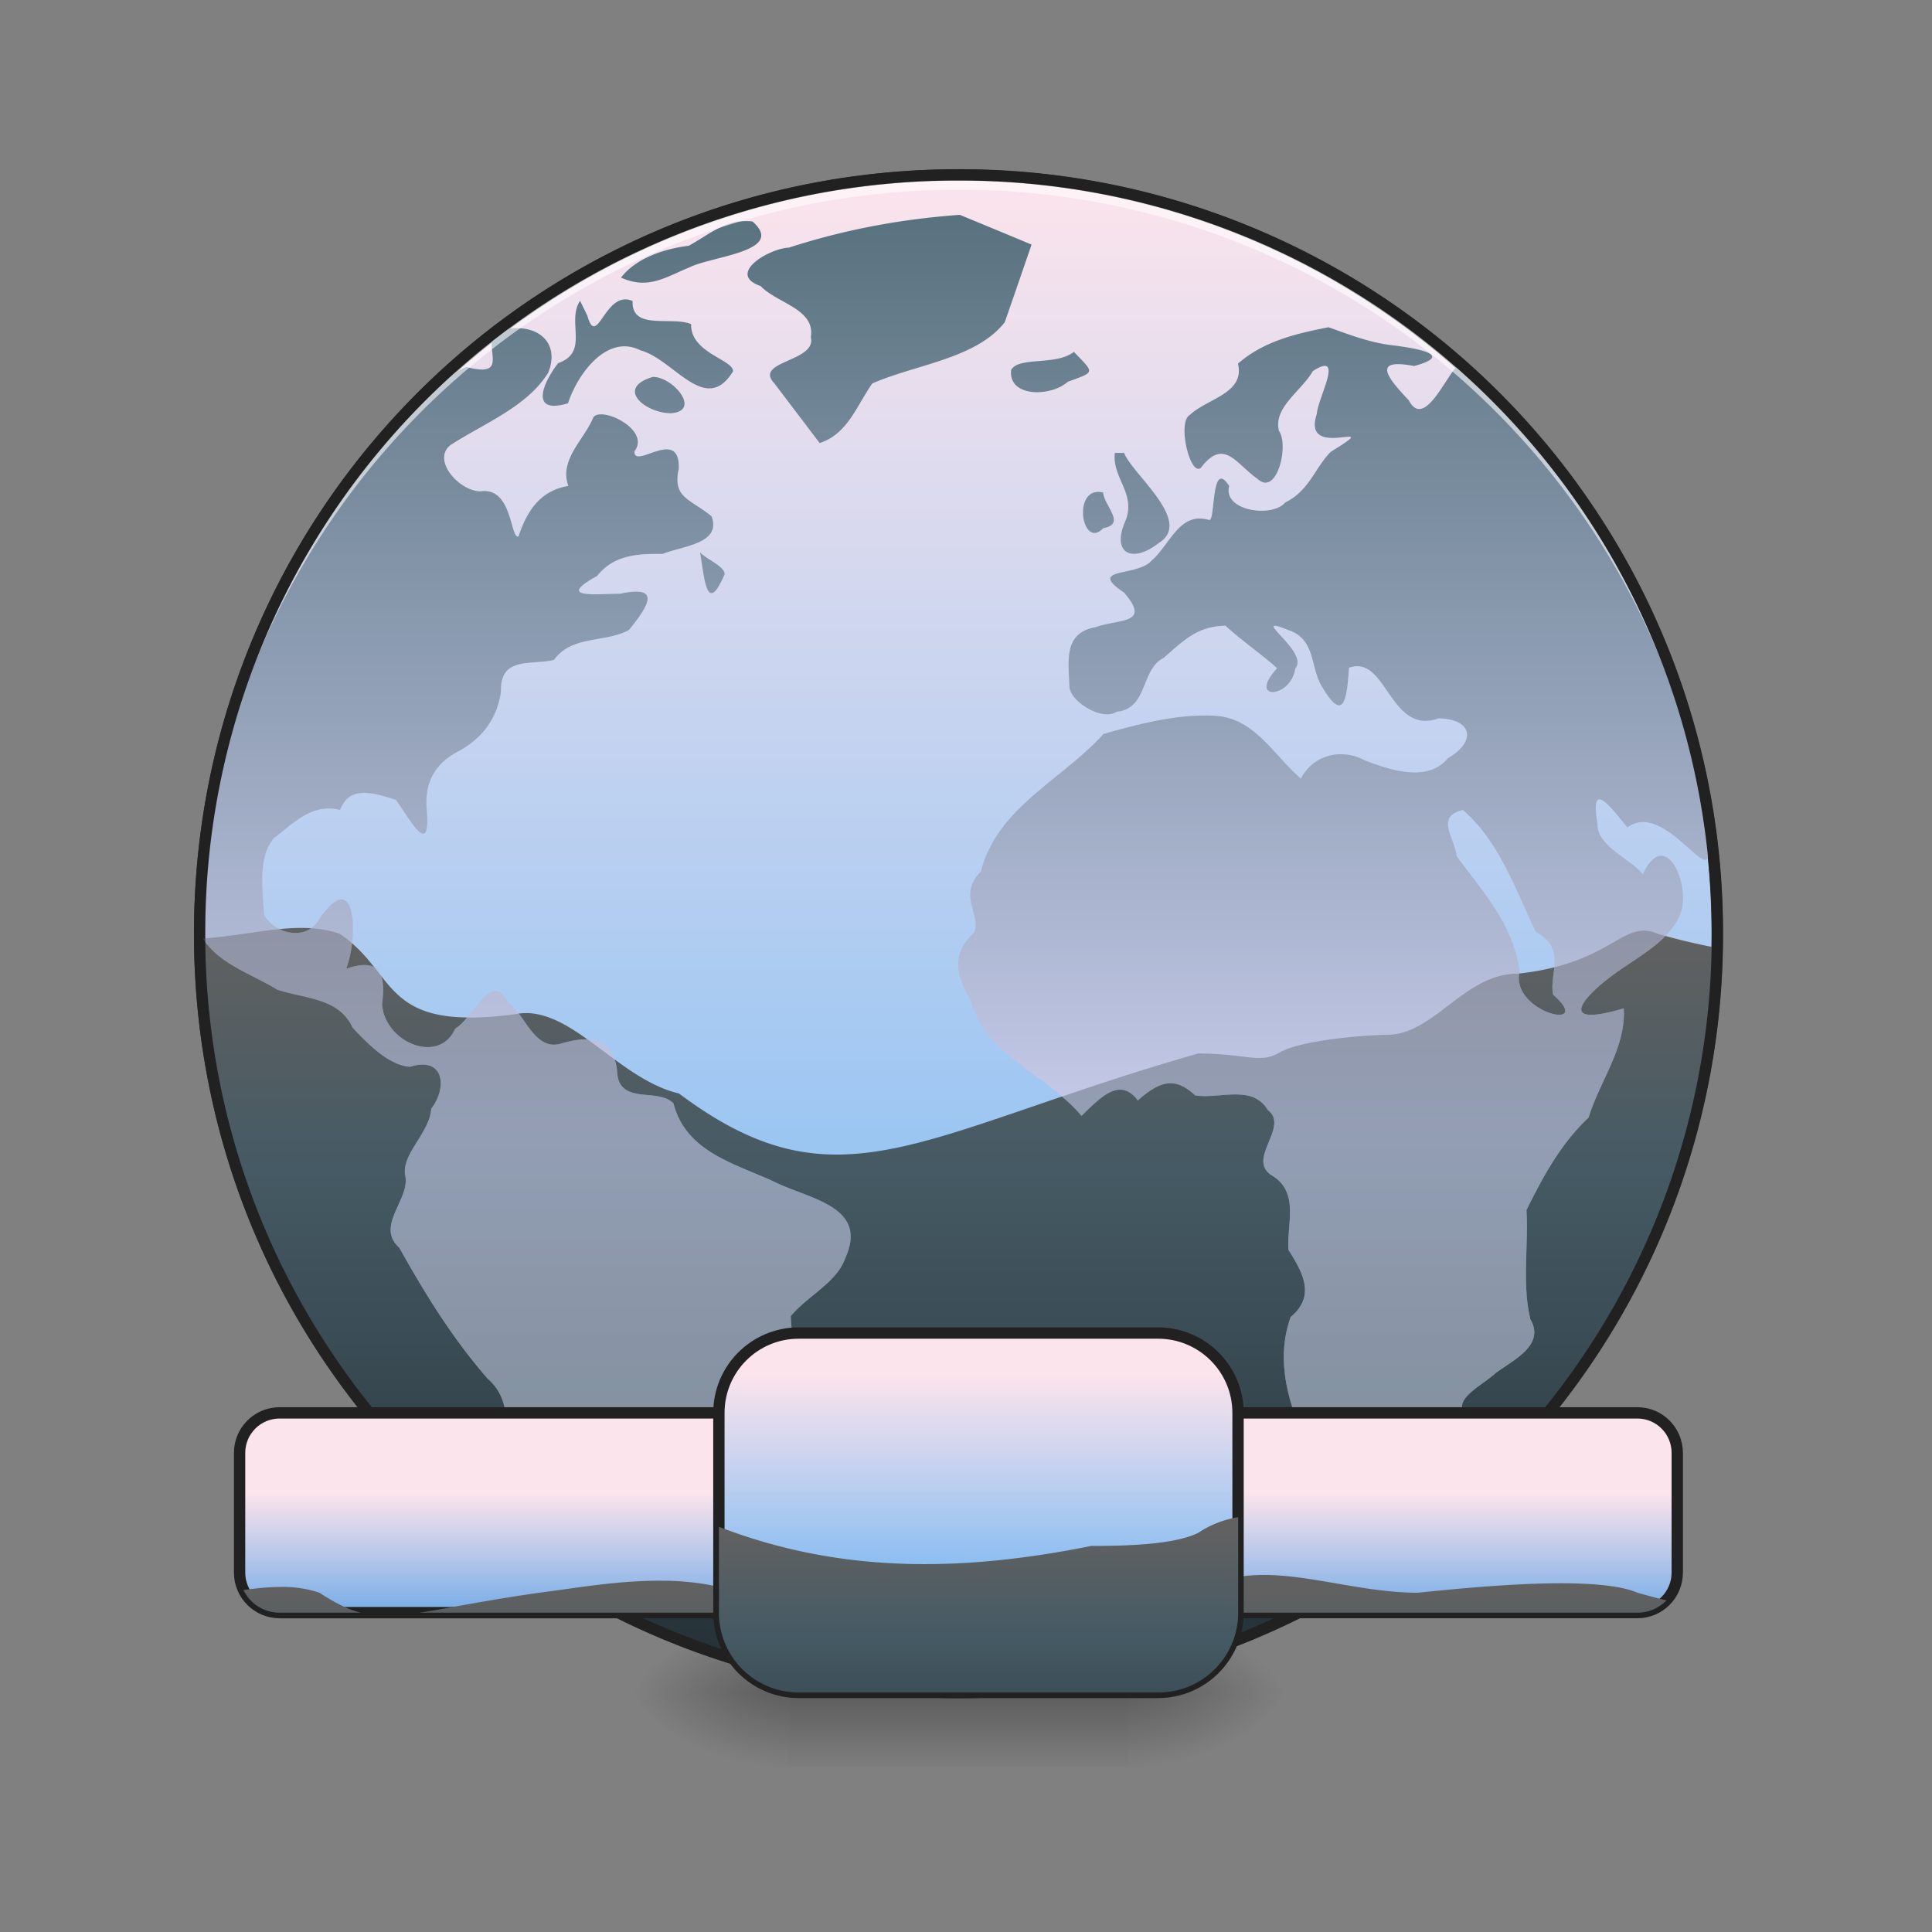 <svg xmlns="http://www.w3.org/2000/svg" xmlns:xlink="http://www.w3.org/1999/xlink" width="64pt" height="64pt" viewBox="0 0 64 64"><rect x="0" y="0" width="64" height="64" fill="#808080" stroke="none"/><defs><radialGradient id="f" gradientUnits="userSpaceOnUse" cx="450.909" cy="189.579" fx="450.909" fy="189.579" r="21.167" gradientTransform="matrix(0 -.156 -.281 0 90.039 127.19)"><stop offset="0" stop-opacity=".314"/><stop offset=".222" stop-opacity=".275"/><stop offset="1" stop-opacity="0"/></radialGradient><radialGradient id="g" gradientUnits="userSpaceOnUse" cx="450.909" cy="189.579" fx="450.909" fy="189.579" r="21.167" gradientTransform="matrix(0 .156 .281 0 -26.533 -15.055)"><stop offset="0" stop-opacity=".314"/><stop offset=".222" stop-opacity=".275"/><stop offset="1" stop-opacity="0"/></radialGradient><radialGradient id="h" gradientUnits="userSpaceOnUse" cx="450.909" cy="189.579" fx="450.909" fy="189.579" r="21.167" gradientTransform="matrix(0 -.156 .281 0 -26.533 127.19)"><stop offset="0" stop-opacity=".314"/><stop offset=".222" stop-opacity=".275"/><stop offset="1" stop-opacity="0"/></radialGradient><radialGradient id="i" gradientUnits="userSpaceOnUse" cx="450.909" cy="189.579" fx="450.909" fy="189.579" r="21.167" gradientTransform="matrix(0 .156 -.281 0 90.039 -15.055)"><stop offset="0" stop-opacity=".314"/><stop offset=".222" stop-opacity=".275"/><stop offset="1" stop-opacity="0"/></radialGradient><linearGradient id="j" gradientUnits="userSpaceOnUse" x1="255.323" y1="233.5" x2="255.323" y2="254.667" gradientTransform="matrix(.027 0 0 .125 23.938 26.878)"><stop offset="0" stop-opacity=".275"/><stop offset="1" stop-opacity="0"/></linearGradient><linearGradient id="k" gradientUnits="userSpaceOnUse" x1="275.167" y1="233.5" x2="275.167" y2="-168.667"><stop offset="0" stop-color="#64b5f6"/><stop offset="1" stop-color="#fce4ec"/></linearGradient><linearGradient id="l" gradientUnits="userSpaceOnUse" x1="880" y1="1815.117" x2="880" y2="1095.118" gradientTransform="matrix(.033 0 0 .033 1.323 -5.292)"><stop offset="0" stop-color="#263238"/><stop offset=".667" stop-color="#455a64"/><stop offset="1" stop-color="#616161"/></linearGradient><linearGradient id="b" gradientUnits="userSpaceOnUse" x1="254" y1="233.5" x2="253.994" y2="-173.526" gradientTransform="matrix(.123 0 0 .123 .197 27.213)"><stop offset="0" stop-color="#b0bec5"/><stop offset=".375" stop-color="#c5cae9"/><stop offset="1" stop-color="#546e7a"/></linearGradient><clipPath id="a"><path d="M0 0h64v64H0z"/></clipPath><g id="m" clip-path="url(#a)"><path d="M31.797 7.117c-1.93.137-3.82.488-5.664 1.086-.66.027-2.086.875-.934 1.274.535.57 1.817.753 1.66 1.691.207.824-1.914.785-1.207 1.531l1.5 1.977c.926-.297 1.23-1.242 1.743-1.973 1.43-.629 3.449-.82 4.39-2.031.297-.856.594-1.715.887-2.57-.79-.329-1.582-.657-2.375-.985zm-6.871.219c-.883-.098-1.45.45-2.11.805-.812.101-1.734.402-2.246 1.054.914.414 1.489-.023 2.274-.34.73-.37 3.218-.527 2.082-1.52zm-5.711 2.629c-.457.691.32 1.7-.723 2.062-.512.653-.96 1.72.324 1.332.313-.964 1.29-2.316 2.399-1.754 1.12.301 2.156 2.184 3.07.692 0-.387-1.422-.613-1.39-1.559-.633-.273-1.985.223-1.938-.765-.91-.407-1.176 1.617-1.5.488-.078-.168-.16-.332-.242-.496zm24.793.875c-1.082.215-2.149.46-3 1.207.246.988-1.031 1.156-1.598 1.703-.414.234.008 2.031.367 1.75.77-1.012 1.164-.137 1.88.363.64.598 1.05-1.11.71-1.59-.203-.773.774-1.347 1.121-1.98 1.075-.688.168.875.133 1.422-.539 1.613 2.399.05.461 1.254-.52.52-.71 1.289-1.508 1.676-.433.523-2.078.277-1.855-.543-.602-.942-.453 1.132-.657 1.125-1-.297-1.292.812-1.917 1.347-.48.547-2.168.207-.907 1.059.918 1.058-.183.863-.945 1.144-1.074.188-.895 1.121-.867 1.97.015.464 1.047 1.155 1.57.831 1.043-.113.781-1.394 1.55-1.785.642-.547 1.09-1.05 2.052-1.066.445.425 1.343 1.062 1.707 1.41-1.004 1.093.46 1.004.601.008.496-.551-1.633-1.844-.23-1.274.93.305.715 1.254 1.129 1.895.734 1.242.812.316.883-.645 1.257-.453 1.34 2.254 2.968 1.676 1.125.023 1.262.765.309 1.32-.676.813-1.91.395-2.758.07-.77-.414-1.707-.183-2.113.606-.903-.777-1.54-2.016-2.852-2.082-1.238-.066-2.492.266-3.687.602-1.364 1.515-3.528 2.437-4.063 4.558-.785.785.02 1.406-.222 2.027-.762.676-.602 1.438-.118 2.23.48 1.845 2.543 2.474 3.676 3.837.66-.653 1.285-1.285 1.863-.512.766-.676 1.25-.77 1.899-.168.812.133 1.898-.375 2.406.485.75.562-.766 1.656.172 2.19.875.56.457 1.587.512 2.442.488.766.906 1.532.074 2.227-.75 2.11.539 4.09 1.289 6.008.164.828.43 1.644.344 2.5.55-.864 1.652-.438 2.36-1.215.46-.633 1.737-1.227 1.3-2.098-.176-.683 1.828-1.039.828-1.699-1.098-.64.117-1.133.668-1.637.578-.437 1.656-.918 1.152-1.789-.28-1.176-.058-2.41-.129-3.613.551-1.113 1.141-2.207 2.059-3.066.367-1.211 1.246-2.317 1.164-3.618-2.144.641-1.496-.27-.309-1.14.825-.602 1.997-1.168 2.247-2.196.18-1.02-.618-2.597-1.309-1.101-.336-.477-1.52-.918-1.5-1.668-.254-1.504.406-.602.992.113 1.367-1.015 3.153 2.793 2.574.074-.78-5.879-3.761-11.437-8.23-15.34-.41.434-1.09 2.055-1.586 1.118-.7-.742-1.25-1.41.176-1.137 1.398-.379.008-.598-.727-.688-.734-.085-1.418-.351-2.11-.597zm-27.363.035c-.926.355.46 1.715-1.2 1.281-1.816.824-3.027 2.82-4.293 4.38a24.952 24.952 0 0 0-4.539 14.359c.485.996 1.676 1.335 2.567 1.886.906.309 2.047.262 2.5 1.262.504.531 1.18 1.238 1.898 1.297 1.11-.356 1.266.648.707 1.39-.062.813-.965 1.47-.867 2.184.203.8-1.008 1.684-.191 2.418.855 1.531 1.773 3.02 2.933 4.344.723.633.637 1.5.555 2.37-.29.919.582 1.45 1.047 2.118-1.137 2.078 1.941 2.496 3.226 3.406.649-.59.7-1.55 1.774-1.574.648-.457.789-1.488 1.234-2.172-.012-.726-.476-1.406.277-2.199.602-.426 1.641-.3 1.852-1.277.684-.774.055-1.836.074-2.754.551-.664 1.524-1.114 1.801-1.914.793-1.75-1.23-1.953-2.43-2.57-1.32-.59-2.863-.997-3.258-2.555-.503-.547-1.847.09-1.87-1.094-.137-1.102-.88-1.164-1.81-.906-.913.316-1.214-.926-1.823-1.383-.536-1.043-1.153.578-1.73.902-.536 1.219-2.349.45-2.423-.82.137-1.02-.09-1.54-1.187-1.164.418-1.113.324-3.41-.887-1.653-.43.77-1.48.493-1.832-.125-.05-.828-.219-1.906.324-2.55.664-.504 1.278-1.168 2.192-.93.289-.773.988-.621 1.851-.332.492.684 1.14 1.93 1.024.367-.098-.914.25-1.586 1.078-1.996.77-.433 1.242-1.07 1.375-1.945-.04-1.196.984-.88 1.758-1.067.593-.828 1.742-.562 2.488-.996.637-.793 1.09-1.488-.297-1.195-.848.008-2.129.164-.766-.586.57-.715 1.352-.738 2.18-.734.625-.262 1.961-.328 1.613-1.246-.722-.59-1.297-.602-1.086-1.575.051-1.418-1.492.055-1.468-.574.547-.71-1.059-1.496-1.356-1.137-.308.754-1.148 1.41-.832 2.282-.933.152-1.371.828-1.652 1.672-.281.097-.192-1.653-1.262-1.493-.758-.015-1.695-1.148-.898-1.593 1.093-.692 2.453-1.23 3.144-2.336.399-.993-.336-1.598-1.312-1.457l-.133-.012zm18.93.781c-.602.469-1.821.145-2.079.598-.105.914 1.313.898 1.875.394.926-.34.887-.277.203-.992zm-13.942.828c-1.281.375-.235 1.215.605 1.204.996-.079.07-1.196-.605-1.204zm15.297 2.52c-.094.816.691 1.328.367 2.215-.512 1.12.21 1.46 1.086.77 1.164-.712-.875-2.274-1.145-2.985h-.308zm-.387 1.312c-1.047-.257-.715 1.934.004 1.18.773-.137.031-.73-.004-1.18zm-13.355 1.977c.152.828.207 2.145.816.73 0-.273-.602-.488-.817-.73zm25.273 8.539c1.23 1.074 1.73 2.625 2.422 4.05 1.031.544.422 1.372.566 2.067 1.434 1.258-1.457.59-1.105-.785-.235-1.594-1.258-2.656-2.094-3.809-.066-.609-.719-1.304.21-1.523zm0 0" fill="url(#b)"/></g><filter id="c" filterUnits="objectBoundingBox" x="0%" y="0%" width="100%" height="100%"><feColorMatrix in="SourceGraphic" values="0 0 0 0 1 0 0 0 0 1 0 0 0 0 1 0 0 0 1 0"/></filter><mask id="o"><path fill-opacity=".4" d="M0 0h64v64H0z" filter="url(#c)"/></mask><linearGradient id="e" gradientUnits="userSpaceOnUse" x1="880" y1="1815.117" x2="880" y2="1095.118" gradientTransform="matrix(.033 0 0 .033 1.323 -5.292)"><stop offset="0" stop-color="#263238"/><stop offset=".667" stop-color="#455a64"/><stop offset="1" stop-color="#616161"/></linearGradient><clipPath id="d"><path d="M0 0h64v64H0z"/></clipPath><g id="n" clip-path="url(#d)"><path d="M10.305 30.75c-.305.21-.711.191-1.043.027-.77.078-1.594.243-2.54.313.54.848 1.63 1.176 2.458 1.691.906.309 2.047.262 2.5 1.262.504.531 1.18 1.238 1.898 1.297 1.11-.356 1.266.648.707 1.39-.062.813-.965 1.47-.867 2.184.203.8-1.008 1.684-.191 2.418.855 1.531 1.773 3.02 2.933 4.344.723.633.637 1.5.555 2.37-.29.919.582 1.45 1.047 2.118-.496.91-.188 1.5.425 1.953.168.11.336.215.508.317.758.414 1.711.722 2.293 1.136.649-.59.7-1.55 1.774-1.574.648-.457.789-1.488 1.234-2.172-.012-.726-.476-1.406.277-2.199.602-.426 1.641-.3 1.852-1.277.684-.774.055-1.836.074-2.754.555-.664 1.524-1.114 1.801-1.914.793-1.75-1.23-1.953-2.43-2.57-1.32-.59-2.863-.997-3.258-2.555-.503-.547-1.847.09-1.87-1.094a1.793 1.793 0 0 0-.079-.363c-.308-.227-.61-.457-.906-.668a2.858 2.858 0 0 0-.824.125c-.703.242-1.047-.442-1.445-.977-.676.098-1.243.137-1.72.129-.128.156-.261.297-.39.367-.535 1.219-2.348.45-2.422-.82.051-.39.051-.703-.031-.926-.074-.094-.145-.187-.223-.281-.191-.113-.492-.11-.933.043.09-.242.156-.543.195-.844a4.67 4.67 0 0 0-.418-.316 3.612 3.612 0 0 0-.941-.18zm44.152.078c-.71 0-1.262.785-2.969 1.215-.031.305-.101.617-.039.906 1.406 1.235-1.34.614-1.12-.703-.02.004-.036.004-.052.008-1.78 0-2.757 2.02-4.332 2.027-.773.004-2.957.184-3.61.617-.66.332-1.019.008-2.644 0-1.71.489-3.191.977-4.507 1.426.234.196.453.406.644.64.66-.651 1.285-1.284 1.863-.51.766-.677 1.25-.77 1.899-.169.812.133 1.898-.375 2.406.485.75.562-.766 1.656.172 2.19.875.56.457 1.587.512 2.442.488.766.906 1.532.074 2.227-.75 2.11.539 4.09 1.289 6.008.164.828.43 1.644.344 2.5.55-.864 1.652-.438 2.36-1.215.46-.633 1.737-1.227 1.3-2.098-.176-.683 1.828-1.039.828-1.699-1.098-.64.117-1.133.668-1.637.578-.437 1.656-.918 1.152-1.789-.28-1.176-.058-2.41-.129-3.613.551-1.113 1.141-2.207 2.059-3.066.367-1.211 1.246-2.317 1.164-3.618-2.144.641-1.496-.27-.309-1.14.532-.39 1.211-.762 1.692-1.258-.086-.024-.176-.047-.266-.074a1.123 1.123 0 0 0-.449-.102zm0 0" fill="url(#e)"/></g><linearGradient id="p" gradientUnits="userSpaceOnUse" x1="254" y1="233.5" x2="254" y2="180.583"><stop offset="0" stop-color="#1e88e5"/><stop offset="1" stop-color="#fce4ec"/></linearGradient><linearGradient id="q" gradientUnits="userSpaceOnUse" x1="860" y1="1375.117" x2="860" y2="1095.117" gradientTransform="matrix(.033 0 0 .033 .662 16.538)"><stop offset="0" stop-color="#263238"/><stop offset=".667" stop-color="#455a64"/><stop offset="1" stop-color="#616161"/></linearGradient><linearGradient id="r" gradientUnits="userSpaceOnUse" x1="254" y1="233.5" x2="254" y2="148.833"><stop offset="0" stop-color="#42a5f5"/><stop offset="1" stop-color="#fce4ec"/></linearGradient><linearGradient id="s" gradientUnits="userSpaceOnUse" x1="860" y1="1415.117" x2="860" y2="1095.117" gradientTransform="matrix(.033 0 0 .033 .662 14.554)"><stop offset="0" stop-color="#263238"/><stop offset=".667" stop-color="#455a64"/><stop offset="1" stop-color="#616161"/></linearGradient></defs><path d="M37.375 56.066h5.293v-2.644h-5.293zm0 0" fill="url(#f)"/><path d="M26.129 56.066h-5.29v2.649h5.29zm0 0" fill="url(#g)"/><path d="M26.129 56.066h-5.29v-2.644h5.29zm0 0" fill="url(#h)"/><path d="M37.375 56.066h5.293v2.649h-5.293zm0 0" fill="url(#i)"/><path d="M26.129 55.406h11.246v3.125H26.129zm0 0" fill="url(#j)"/><path d="M254.007-168.66c111.052 0 201.075 90.022 201.075 201.074s-90.023 201.074-201.075 201.074c-111.052 0-201.106-90.022-201.106-201.074s90.054-201.075 201.106-201.075zm0 0" transform="translate(0 26.878) scale(.125)" fill="url(#k)" stroke-width="3" stroke-linecap="round" stroke="#333"/><path d="M45.945 34.281c-.773.004-2.957.184-3.61.617-.66.332-1.019.008-2.644 0-9.261 2.649-11.906 5.293-17.199 1.325-2.02-.477-3.547-2.868-5.293-2.649-4.629.664-3.969-1.32-5.953-2.644-1.39-.465-2.781.047-4.629.168a25.08 25.08 0 0 0 25.137 24.968 25.078 25.078 0 0 0 25.133-24.664 20.548 20.548 0 0 1-1.98-.472c-1.157-.496-1.489.992-4.63 1.324-1.78 0-2.757 2.02-4.332 2.027zm0 0" fill="url(#l)"/><use xlink:href="#m"/><path d="M31.754 5.793A25.085 25.085 0 0 0 6.614 30.93l.003.246c.13-13.813 11.293-24.89 25.137-24.89a25.082 25.082 0 0 1 25.137 24.89v-.246A25.082 25.082 0 0 0 31.754 5.793zm0 0" fill="#fff" fill-opacity=".588"/><path d="M31.754 5.605c-14.027 0-25.328 11.297-25.328 25.325 0 14.027 11.3 25.324 25.328 25.324A25.272 25.272 0 0 0 57.078 30.93 25.272 25.272 0 0 0 31.754 5.605zm0 .375a24.892 24.892 0 0 1 24.95 24.95 24.892 24.892 0 0 1-24.95 24.949A24.892 24.892 0 0 1 6.8 30.929 24.892 24.892 0 0 1 31.754 5.98zm0 0" fill="#212121"/><use xlink:href="#n" mask="url(#o)"/><path d="M74.087 159.402h359.84c5.844 0 10.562 4.75 10.562 10.592v31.747c0 5.844-4.718 10.593-10.562 10.593H74.087c-5.844 0-10.593-4.75-10.593-10.593v-31.747c0-5.843 4.75-10.592 10.593-10.592zm0 0" transform="translate(0 26.878) scale(.125)" fill="url(#p)" stroke-width="3" stroke-linecap="square" stroke-linejoin="bevel" stroke="#212121"/><path d="M41.836 52.172c-.77.004-1.492.152-2.145.59-.66.328-1.918.441-3.543.433-.418.082-.828.16-1.234.227h19.332c.375 0 .715-.156.957-.406-.3-.075-.617-.157-.957-.254-1.16-.496-4.137-.332-7.277 0-1.778 0-3.555-.598-5.133-.59zm-19.918.191c-1.43-.011-2.855.246-4.059.399-1.828.261-3.039.52-3.957.66h12.856c-.973-.2-1.942-.477-2.91-.848a8.642 8.642 0 0 0-1.93-.21zm-12.617.207c-.399 0-.805.043-1.235.102.215.445.668.75 1.196.75h2.683c-.425-.113-.847-.32-1.36-.66a3.816 3.816 0 0 0-1.284-.192zm0 0" fill="url(#q)"/><path d="M211.667 138.248h95.241c11.687 0 21.186 9.467 21.186 21.154v52.932c0 11.687-9.5 21.154-21.186 21.154h-95.24c-11.687 0-21.155-9.467-21.155-21.154v-52.932c0-11.687 9.468-21.154 21.154-21.154zm0 0" transform="translate(0 26.878) scale(.125)" fill="url(#r)" stroke-width="3" stroke-linecap="square" stroke-linejoin="bevel" stroke="#212121"/><path d="M41.016 50.258a3.38 3.38 0 0 0-1.325.52c-.66.327-1.918.437-3.543.433-4.394.887-8.363.887-12.3-.621-.012-.004-.024-.004-.032-.008v2.84a2.639 2.639 0 0 0 2.645 2.644h11.906a2.64 2.64 0 0 0 2.649-2.644zm0 0" fill="url(#s)"/></svg>